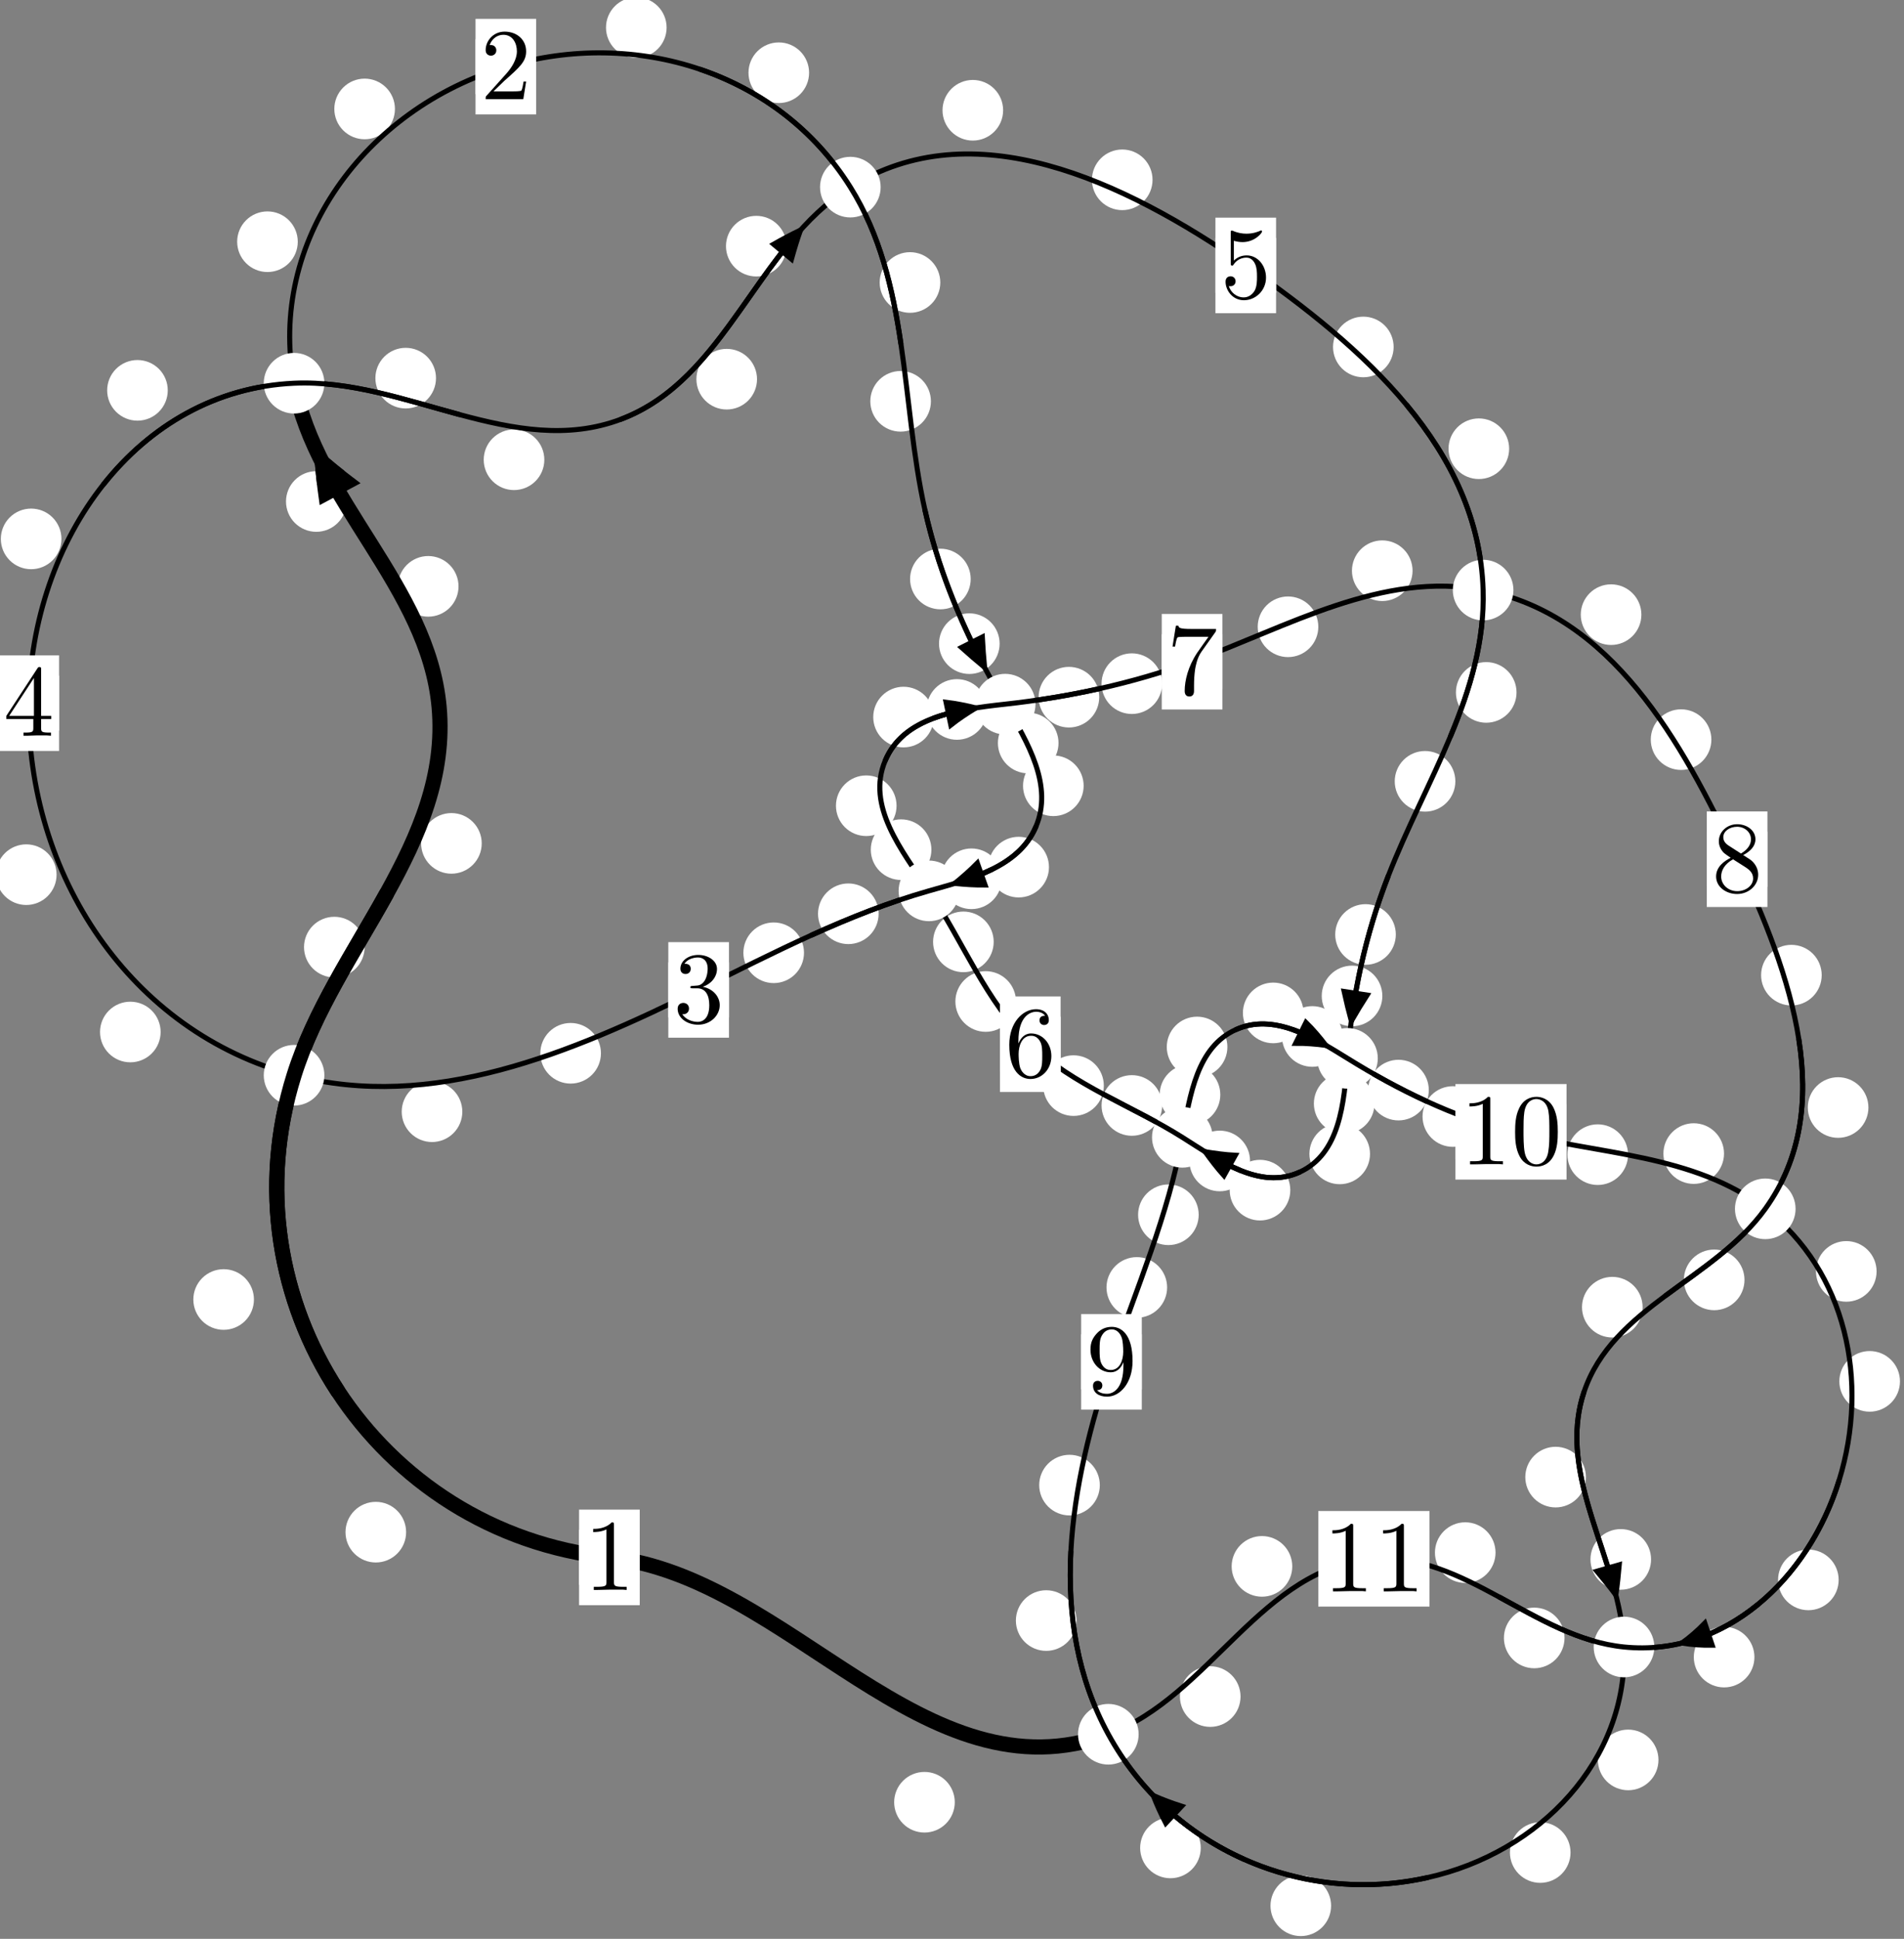 <?xml version="1.0"?>
<!-- Created by MetaPost 1.999 on 2021.07.06:0001 -->
<svg version="1.1" xmlns="http://www.w3.org/2000/svg" xmlns:xlink="http://www.w3.org/1999/xlink" width="187.767" height="191.132" viewBox="0 0 187.767 191.132">
<rect x="0" y="0" width="187.767" height="191.132" fill="#808080" stroke="none"/>
<!-- Original BoundingBox: -29.397903 -84.860184 158.369568 106.272003 -->
  <defs>
    <g transform="scale(0.01,0.01)" id="GLYPHcmr10_48">
      <path style="fill-rule: evenodd;" d="M460 -320C460 -400,455 -480,420 -554C374 -650,292 -666,250 -666C190 -666,117 -640,76 -547C44 -478,39 -400,39 -320C39 -245,43 -155,84 -79C127 2,200 22,249 22C303 22,379 1,423 -94C455 -163,460 -241,460 -320M249 -0C210 -0,151 -25,133 -121C122 -181,122 -273,122 -332C122 -396,122 -462,130 -516C149 -635,224 -644,249 -644C282 -644,348 -626,367 -527C377 -471,377 -395,377 -332C377 -257,377 -189,366 -125C351 -30,294 -0,249 -0"></path>
    </g>
    <g transform="scale(0.01,0.01)" id="GLYPHcmr10_49">
      <path style="fill-rule: evenodd;" d="M294 -640C294 -664,294 -666,271 -666C209 -602,121 -602,89 -602L89 -571C109 -571,168 -571,220 -597L220 -79C220 -43,217 -31,127 -31L95 -31L95 -0L257 -0L130 -3L217 -3L257 -3L297 -3L384 -3L419 -0L419 -31L387 -31C297 -31,294 -42,294 -79"></path>
    </g>
    <g transform="scale(0.01,0.01)" id="GLYPHcmr10_50">
      <path style="fill-rule: evenodd;" d="M127 -77L233 -180C389 -318,449 -372,449 -472C449 -586,359 -666,237 -666C124 -666,50 -574,50 -485C50 -429,100 -429,103 -429C120 -429,155 -441,155 -482C155 -508,137 -534,102 -534C94 -534,92 -534,89 -533C112 -598,166 -635,224 -635C315 -635,358 -554,358 -472C358 -392,308 -313,253 -251L61 -37C50 -26,50 -24,50 -0L421 -0L449 -174L424 -174C419 -144,412 -100,402 -85C395 -77,329 -77,307 -77"></path>
    </g>
    <g transform="scale(0.01,0.01)" id="GLYPHcmr10_51">
      <path style="fill-rule: evenodd;" d="M290 -352C372 -379,430 -449,430 -528C430 -610,342 -666,246 -666C145 -666,69 -606,69 -530C69 -497,91 -478,120 -478C151 -478,171 -500,171 -529C171 -579,124 -579,109 -579C140 -628,206 -641,242 -641C283 -641,338 -619,338 -529C338 -517,336 -459,310 -415C280 -367,246 -364,221 -363C213 -362,189 -360,182 -360C174 -359,167 -358,167 -348C167 -337,174 -337,191 -337L235 -337C317 -337,354 -269,354 -171C354 -35,285 -6,241 -6C198 -6,123 -23,88 -82C123 -77,154 -99,154 -137C154 -173,127 -193,98 -193C74 -193,42 -179,42 -135C42 -44,135 22,244 22C366 22,457 -69,457 -171C457 -253,394 -331,290 -352"></path>
    </g>
    <g transform="scale(0.01,0.01)" id="GLYPHcmr10_52">
      <path style="fill-rule: evenodd;" d="M294 -165L294 -78C294 -42,292 -31,218 -31L197 -31L197 -0L332 -0L238 -3L290 -3L332 -3L374 -3L427 -3L468 -0L468 -31L447 -31C373 -31,371 -42,371 -78L371 -165L471 -165L471 -196L371 -196L371 -651C371 -671,371 -677,355 -677C346 -677,343 -677,335 -665L28 -196L28 -165M300 -196L56 -196L300 -569"></path>
    </g>
    <g transform="scale(0.01,0.01)" id="GLYPHcmr10_53">
      <path style="fill-rule: evenodd;" d="M449 -201C449 -320,367 -420,259 -420C211 -420,168 -404,132 -369L132 -564C152 -558,185 -551,217 -551C340 -551,410 -642,410 -655C410 -661,407 -666,400 -666C399 -666,397 -666,392 -663C372 -654,323 -634,256 -634C216 -634,170 -641,123 -662C115 -665,113 -665,111 -665C101 -665,101 -657,101 -641L101 -345C101 -327,101 -319,115 -319C122 -319,124 -322,128 -328C139 -344,176 -398,257 -398C309 -398,334 -352,342 -334C358 -297,360 -258,360 -208C360 -173,360 -113,336 -71C312 -32,275 -6,229 -6C156 -6,99 -59,82 -118C85 -117,88 -116,99 -116C132 -116,149 -141,149 -165C149 -189,132 -214,99 -214C85 -214,50 -207,50 -161C50 -75,119 22,231 22C347 22,449 -74,449 -201"></path>
    </g>
    <g transform="scale(0.01,0.01)" id="GLYPHcmr10_54">
      <path style="fill-rule: evenodd;" d="M132 -328L132 -352C132 -605,256 -641,307 -641C331 -641,373 -635,395 -601C380 -601,340 -601,340 -556C340 -525,364 -510,386 -510C402 -510,432 -519,432 -558C432 -618,388 -666,305 -666C177 -666,42 -537,42 -316C42 -49,158 22,251 22C362 22,457 -72,457 -204C457 -331,368 -427,257 -427C189 -427,152 -376,132 -328M251 -6C188 -6,158 -66,152 -81C134 -128,134 -208,134 -226C134 -304,166 -404,256 -404C272 -404,318 -404,349 -342C367 -305,367 -254,367 -205C367 -157,367 -107,350 -71C320 -11,274 -6,251 -6"></path>
    </g>
    <g transform="scale(0.01,0.01)" id="GLYPHcmr10_55">
      <path style="fill-rule: evenodd;" d="M476 -609C485 -621,485 -623,485 -644L242 -644C120 -644,118 -657,114 -676L89 -676L56 -470L81 -470C84 -486,93 -549,106 -561C113 -567,191 -567,204 -567L411 -567C400 -551,321 -442,299 -409C209 -274,176 -135,176 -33C176 -23,176 22,222 22C268 22,268 -23,268 -33L268 -84C268 -139,271 -194,279 -248C283 -271,297 -357,341 -419"></path>
    </g>
    <g transform="scale(0.01,0.01)" id="GLYPHcmr10_56">
      <path style="fill-rule: evenodd;" d="M163 -457C117 -487,113 -521,113 -538C113 -599,178 -641,249 -641C322 -641,386 -589,386 -517C386 -460,347 -412,287 -377M309 -362C381 -399,430 -451,430 -517C430 -609,341 -666,250 -666C150 -666,69 -592,69 -499C69 -481,71 -436,113 -389C124 -377,161 -352,186 -335C128 -306,42 -250,42 -151C42 -45,144 22,249 22C362 22,457 -61,457 -168C457 -204,446 -249,408 -291C389 -312,373 -322,309 -362M209 -320L332 -242C360 -223,407 -193,407 -132C407 -58,332 -6,250 -6C164 -6,92 -68,92 -151C92 -209,124 -273,209 -320"></path>
    </g>
    <g transform="scale(0.01,0.01)" id="GLYPHcmr10_57">
      <path style="fill-rule: evenodd;" d="M367 -318L367 -286C367 -52,263 -6,205 -6C188 -6,134 -8,107 -42C151 -42,159 -71,159 -88C159 -119,135 -134,113 -134C97 -134,67 -125,67 -86C67 -19,121 22,206 22C335 22,457 -114,457 -329C457 -598,342 -666,253 -666C198 -666,149 -648,106 -603C65 -558,42 -516,42 -441C42 -316,130 -218,242 -218C303 -218,344 -260,367 -318M243 -241C227 -241,181 -241,150 -304C132 -341,132 -391,132 -440C132 -494,132 -541,153 -578C180 -628,218 -641,253 -641C299 -641,332 -607,349 -562C361 -530,365 -467,365 -421C365 -338,331 -241,243 -241"></path>
    </g>
  </defs>
  <path d="M40.05 151.041C40.05 150.248,39.735 149.488,39.174 148.928C38.614 148.367,37.854 148.052,37.061 148.052C36.268 148.052,35.508 148.367,34.948 148.928C34.387 149.488,34.072 150.248,34.072 151.041C34.072 151.834,34.387 152.594,34.948 153.154C35.508 153.715,36.268 154.03,37.061 154.03C37.854 154.03,38.614 153.715,39.174 153.154C39.735 152.594,40.05 151.834,40.05 151.041Z" style="fill: rgb(100%,100%,100%);stroke: none;"></path>
  <path d="M63.087 153.529C63.087 152.736,62.772 151.976,62.211 151.416C61.651 150.855,60.891 150.54,60.098 150.54C59.305 150.54,58.545 150.855,57.985 151.416C57.424 151.976,57.109 152.736,57.109 153.529C57.109 154.322,57.424 155.082,57.985 155.642C58.545 156.203,59.305 156.518,60.098 156.518C60.891 156.518,61.651 156.203,62.211 155.642C62.772 155.082,63.087 154.322,63.087 153.529Z" style="fill: rgb(100%,100%,100%);stroke: none;"></path>
  <path d="M35.958 93.366C35.958 92.573,35.644 91.813,35.083 91.252C34.523 90.692,33.762 90.377,32.97 90.377C32.177 90.377,31.417 90.692,30.856 91.252C30.296 91.813,29.981 92.573,29.981 93.366C29.981 94.158,30.296 94.919,30.856 95.479C31.417 96.04,32.177 96.354,32.97 96.354C33.762 96.354,34.523 96.04,35.083 95.479C35.644 94.919,35.958 94.158,35.958 93.366Z" style="fill: rgb(100%,100%,100%);stroke: none;"></path>
  <path d="M25.043 128.105C25.043 127.313,24.728 126.553,24.168 125.992C23.607 125.432,22.847 125.117,22.054 125.117C21.262 125.117,20.502 125.432,19.941 125.992C19.381 126.553,19.066 127.313,19.066 128.105C19.066 128.898,19.381 129.658,19.941 130.219C20.502 130.779,21.262 131.094,22.054 131.094C22.847 131.094,23.607 130.779,24.168 130.219C24.728 129.658,25.043 128.898,25.043 128.105Z" style="fill: rgb(100%,100%,100%);stroke: none;"></path>
  <path d="M45.218 57.803C45.218 57.01,44.903 56.25,44.343 55.69C43.782 55.129,43.022 54.814,42.229 54.814C41.437 54.814,40.677 55.129,40.116 55.69C39.556 56.25,39.241 57.01,39.241 57.803C39.241 58.596,39.556 59.356,40.116 59.916C40.677 60.477,41.437 60.792,42.229 60.792C43.022 60.792,43.782 60.477,44.343 59.916C44.903 59.356,45.218 58.596,45.218 57.803Z" style="fill: rgb(100%,100%,100%);stroke: none;"></path>
  <path d="M47.507 83.141C47.507 82.348,47.192 81.588,46.632 81.028C46.071 80.467,45.311 80.152,44.518 80.152C43.726 80.152,42.965 80.467,42.405 81.028C41.844 81.588,41.529 82.348,41.529 83.141C41.529 83.934,41.844 84.694,42.405 85.254C42.965 85.815,43.726 86.13,44.518 86.13C45.311 86.13,46.071 85.815,46.632 85.254C47.192 84.694,47.507 83.934,47.507 83.141Z" style="fill: rgb(100%,100%,100%);stroke: none;"></path>
  <path d="M29.366 23.829C29.366 23.036,29.051 22.276,28.49 21.715C27.93 21.155,27.17 20.84,26.377 20.84C25.584 20.84,24.824 21.155,24.264 21.715C23.703 22.276,23.388 23.036,23.388 23.829C23.388 24.621,23.703 25.381,24.264 25.942C24.824 26.502,25.584 26.817,26.377 26.817C27.17 26.817,27.93 26.502,28.49 25.942C29.051 25.381,29.366 24.621,29.366 23.829Z" style="fill: rgb(100%,100%,100%);stroke: none;"></path>
  <path d="M34.181 49.438C34.181 48.645,33.866 47.885,33.306 47.325C32.745 46.764,31.985 46.449,31.192 46.449C30.4 46.449,29.64 46.764,29.079 47.325C28.519 47.885,28.204 48.645,28.204 49.438C28.204 50.231,28.519 50.991,29.079 51.551C29.64 52.112,30.4 52.427,31.192 52.427C31.985 52.427,32.745 52.112,33.306 51.551C33.866 50.991,34.181 50.231,34.181 49.438Z" style="fill: rgb(100%,100%,100%);stroke: none;"></path>
  <path d="M65.739 2.717C65.739 1.924,65.424 1.164,64.864 0.603C64.303 0.043,63.543 -0.272,62.75 -0.272C61.958 -0.272,61.197 0.043,60.637 0.603C60.076 1.164,59.762 1.924,59.762 2.717C59.762 3.509,60.076 4.27,60.637 4.83C61.197 5.391,61.958 5.705,62.75 5.705C63.543 5.705,64.303 5.391,64.864 4.83C65.424 4.27,65.739 3.509,65.739 2.717Z" style="fill: rgb(100%,100%,100%);stroke: none;"></path>
  <path d="M38.948 10.74C38.948 9.947,38.633 9.187,38.072 8.627C37.512 8.066,36.752 7.751,35.959 7.751C35.166 7.751,34.406 8.066,33.846 8.627C33.285 9.187,32.97 9.947,32.97 10.74C32.97 11.533,33.285 12.293,33.846 12.853C34.406 13.414,35.166 13.729,35.959 13.729C36.752 13.729,37.512 13.414,38.072 12.853C38.633 12.293,38.948 11.533,38.948 10.74Z" style="fill: rgb(100%,100%,100%);stroke: none;"></path>
  <path d="M92.73 27.848C92.73 27.055,92.415 26.295,91.854 25.735C91.294 25.174,90.534 24.859,89.741 24.859C88.948 24.859,88.188 25.174,87.628 25.735C87.067 26.295,86.752 27.055,86.752 27.848C86.752 28.641,87.067 29.401,87.628 29.961C88.188 30.522,88.948 30.837,89.741 30.837C90.534 30.837,91.294 30.522,91.854 29.961C92.415 29.401,92.73 28.641,92.73 27.848Z" style="fill: rgb(100%,100%,100%);stroke: none;"></path>
  <path d="M79.791 7.17C79.791 6.378,79.476 5.617,78.915 5.057C78.355 4.496,77.595 4.182,76.802 4.182C76.009 4.182,75.249 4.496,74.689 5.057C74.128 5.617,73.813 6.378,73.813 7.17C73.813 7.963,74.128 8.723,74.689 9.284C75.249 9.844,76.009 10.159,76.802 10.159C77.595 10.159,78.355 9.844,78.915 9.284C79.476 8.723,79.791 7.963,79.791 7.17Z" style="fill: rgb(100%,100%,100%);stroke: none;"></path>
  <path d="M95.727 57.079C95.727 56.286,95.412 55.526,94.851 54.965C94.291 54.405,93.531 54.09,92.738 54.09C91.945 54.09,91.185 54.405,90.625 54.965C90.064 55.526,89.749 56.286,89.749 57.079C89.749 57.871,90.064 58.632,90.625 59.192C91.185 59.753,91.945 60.067,92.738 60.067C93.531 60.067,94.291 59.753,94.851 59.192C95.412 58.632,95.727 57.871,95.727 57.079Z" style="fill: rgb(100%,100%,100%);stroke: none;"></path>
  <path d="M91.804 39.561C91.804 38.769,91.489 38.008,90.929 37.448C90.368 36.888,89.608 36.573,88.815 36.573C88.023 36.573,87.262 36.888,86.702 37.448C86.142 38.008,85.827 38.769,85.827 39.561C85.827 40.354,86.142 41.114,86.702 41.675C87.262 42.235,88.023 42.55,88.815 42.55C89.608 42.55,90.368 42.235,90.929 41.675C91.489 41.114,91.804 40.354,91.804 39.561Z" style="fill: rgb(100%,100%,100%);stroke: none;"></path>
  <path d="M104.388 73.247C104.388 72.454,104.073 71.694,103.512 71.133C102.952 70.573,102.191 70.258,101.399 70.258C100.606 70.258,99.846 70.573,99.285 71.133C98.725 71.694,98.41 72.454,98.41 73.247C98.41 74.039,98.725 74.8,99.285 75.36C99.846 75.921,100.606 76.236,101.399 76.236C102.191 76.236,102.952 75.921,103.512 75.36C104.073 74.8,104.388 74.039,104.388 73.247Z" style="fill: rgb(100%,100%,100%);stroke: none;"></path>
  <path d="M98.581 63.451C98.581 62.658,98.266 61.898,97.706 61.338C97.145 60.777,96.385 60.462,95.592 60.462C94.8 60.462,94.04 60.777,93.479 61.338C92.919 61.898,92.604 62.658,92.604 63.451C92.604 64.244,92.919 65.004,93.479 65.564C94.04 66.125,94.8 66.44,95.592 66.44C96.385 66.44,97.145 66.125,97.706 65.564C98.266 65.004,98.581 64.244,98.581 63.451Z" style="fill: rgb(100%,100%,100%);stroke: none;"></path>
  <path d="M103.446 85.481C103.446 84.688,103.131 83.928,102.57 83.368C102.01 82.807,101.25 82.492,100.457 82.492C99.664 82.492,98.904 82.807,98.344 83.368C97.783 83.928,97.468 84.688,97.468 85.481C97.468 86.274,97.783 87.034,98.344 87.594C98.904 88.155,99.664 88.47,100.457 88.47C101.25 88.47,102.01 88.155,102.57 87.594C103.131 87.034,103.446 86.274,103.446 85.481Z" style="fill: rgb(100%,100%,100%);stroke: none;"></path>
  <path d="M106.866 77.462C106.866 76.669,106.551 75.909,105.99 75.349C105.43 74.788,104.669 74.473,103.877 74.473C103.084 74.473,102.324 74.788,101.763 75.349C101.203 75.909,100.888 76.669,100.888 77.462C100.888 78.255,101.203 79.015,101.763 79.575C102.324 80.136,103.084 80.451,103.877 80.451C104.669 80.451,105.43 80.136,105.99 79.575C106.551 79.015,106.866 78.255,106.866 77.462Z" style="fill: rgb(100%,100%,100%);stroke: none;"></path>
  <path d="M86.648 90.08C86.648 89.287,86.333 88.527,85.773 87.967C85.212 87.406,84.452 87.091,83.659 87.091C82.867 87.091,82.107 87.406,81.546 87.967C80.986 88.527,80.671 89.287,80.671 90.08C80.671 90.873,80.986 91.633,81.546 92.193C82.107 92.754,82.867 93.069,83.659 93.069C84.452 93.069,85.212 92.754,85.773 92.193C86.333 91.633,86.648 90.873,86.648 90.08Z" style="fill: rgb(100%,100%,100%);stroke: none;"></path>
  <path d="M98.791 86.63C98.791 85.838,98.476 85.078,97.916 84.517C97.355 83.957,96.595 83.642,95.802 83.642C95.01 83.642,94.25 83.957,93.689 84.517C93.129 85.078,92.814 85.838,92.814 86.63C92.814 87.423,93.129 88.183,93.689 88.744C94.25 89.304,95.01 89.619,95.802 89.619C96.595 89.619,97.355 89.304,97.916 88.744C98.476 88.183,98.791 87.423,98.791 86.63Z" style="fill: rgb(100%,100%,100%);stroke: none;"></path>
  <path d="M59.263 103.832C59.263 103.04,58.948 102.279,58.387 101.719C57.827 101.159,57.067 100.844,56.274 100.844C55.481 100.844,54.721 101.159,54.161 101.719C53.6 102.279,53.285 103.04,53.285 103.832C53.285 104.625,53.6 105.385,54.161 105.946C54.721 106.506,55.481 106.821,56.274 106.821C57.067 106.821,57.827 106.506,58.387 105.946C58.948 105.385,59.263 104.625,59.263 103.832Z" style="fill: rgb(100%,100%,100%);stroke: none;"></path>
  <path d="M79.288 93.925C79.288 93.132,78.973 92.372,78.413 91.811C77.852 91.251,77.092 90.936,76.299 90.936C75.507 90.936,74.746 91.251,74.186 91.811C73.625 92.372,73.31 93.132,73.31 93.925C73.31 94.717,73.625 95.478,74.186 96.038C74.746 96.599,75.507 96.913,76.299 96.913C77.092 96.913,77.852 96.599,78.413 96.038C78.973 95.478,79.288 94.717,79.288 93.925Z" style="fill: rgb(100%,100%,100%);stroke: none;"></path>
  <path d="M15.841 101.735C15.841 100.943,15.526 100.183,14.966 99.622C14.405 99.062,13.645 98.747,12.853 98.747C12.06 98.747,11.3 99.062,10.739 99.622C10.179 100.183,9.864 100.943,9.864 101.735C9.864 102.528,10.179 103.288,10.739 103.849C11.3 104.409,12.06 104.724,12.853 104.724C13.645 104.724,14.405 104.409,14.966 103.849C15.526 103.288,15.841 102.528,15.841 101.735Z" style="fill: rgb(100%,100%,100%);stroke: none;"></path>
  <path d="M45.593 109.593C45.593 108.8,45.278 108.04,44.718 107.48C44.157 106.919,43.397 106.604,42.605 106.604C41.812 106.604,41.052 106.919,40.491 107.48C39.931 108.04,39.616 108.8,39.616 109.593C39.616 110.386,39.931 111.146,40.491 111.706C41.052 112.267,41.812 112.582,42.605 112.582C43.397 112.582,44.157 112.267,44.718 111.706C45.278 111.146,45.593 110.386,45.593 109.593Z" style="fill: rgb(100%,100%,100%);stroke: none;"></path>
  <path d="M6.059 53.125C6.059 52.332,5.744 51.572,5.184 51.011C4.623 50.451,3.863 50.136,3.07 50.136C2.278 50.136,1.518 50.451,0.957 51.011C0.397 51.572,0.082 52.332,0.082 53.125C0.082 53.917,0.397 54.677,0.957 55.238C1.518 55.798,2.278 56.113,3.07 56.113C3.863 56.113,4.623 55.798,5.184 55.238C5.744 54.677,6.059 53.917,6.059 53.125Z" style="fill: rgb(100%,100%,100%);stroke: none;"></path>
  <path d="M5.58 86.225C5.58 85.432,5.265 84.672,4.704 84.111C4.144 83.551,3.384 83.236,2.591 83.236C1.798 83.236,1.038 83.551,0.478 84.111C-0.083 84.672,-0.398 85.432,-0.398 86.225C-0.398 87.017,-0.083 87.777,0.478 88.338C1.038 88.898,1.798 89.213,2.591 89.213C3.384 89.213,4.144 88.898,4.704 88.338C5.265 87.777,5.58 87.017,5.58 86.225Z" style="fill: rgb(100%,100%,100%);stroke: none;"></path>
  <path d="M42.997 37.278C42.997 36.485,42.682 35.725,42.122 35.164C41.562 34.604,40.801 34.289,40.009 34.289C39.216 34.289,38.456 34.604,37.895 35.164C37.335 35.725,37.02 36.485,37.02 37.278C37.02 38.07,37.335 38.83,37.895 39.391C38.456 39.951,39.216 40.266,40.009 40.266C40.801 40.266,41.562 39.951,42.122 39.391C42.682 38.83,42.997 38.07,42.997 37.278Z" style="fill: rgb(100%,100%,100%);stroke: none;"></path>
  <path d="M16.545 38.481C16.545 37.688,16.23 36.928,15.67 36.367C15.109 35.807,14.349 35.492,13.557 35.492C12.764 35.492,12.004 35.807,11.443 36.367C10.883 36.928,10.568 37.688,10.568 38.481C10.568 39.273,10.883 40.033,11.443 40.594C12.004 41.154,12.764 41.469,13.557 41.469C14.349 41.469,15.109 41.154,15.67 40.594C16.23 40.033,16.545 39.273,16.545 38.481Z" style="fill: rgb(100%,100%,100%);stroke: none;"></path>
  <path d="M74.655 37.38C74.655 36.588,74.34 35.828,73.78 35.267C73.219 34.707,72.459 34.392,71.666 34.392C70.874 34.392,70.113 34.707,69.553 35.267C68.992 35.828,68.678 36.588,68.678 37.38C68.678 38.173,68.992 38.933,69.553 39.494C70.113 40.054,70.874 40.369,71.666 40.369C72.459 40.369,73.219 40.054,73.78 39.494C74.34 38.933,74.655 38.173,74.655 37.38Z" style="fill: rgb(100%,100%,100%);stroke: none;"></path>
  <path d="M53.68 45.323C53.68 44.53,53.366 43.77,52.805 43.21C52.245 42.649,51.484 42.334,50.692 42.334C49.899 42.334,49.139 42.649,48.578 43.21C48.018 43.77,47.703 44.53,47.703 45.323C47.703 46.116,48.018 46.876,48.578 47.436C49.139 47.997,49.899 48.312,50.692 48.312C51.484 48.312,52.245 47.997,52.805 47.436C53.366 46.876,53.68 46.116,53.68 45.323Z" style="fill: rgb(100%,100%,100%);stroke: none;"></path>
  <path d="M98.926 10.87C98.926 10.077,98.611 9.317,98.05 8.756C97.49 8.196,96.73 7.881,95.937 7.881C95.144 7.881,94.384 8.196,93.824 8.756C93.263 9.317,92.948 10.077,92.948 10.87C92.948 11.662,93.263 12.422,93.824 12.983C94.384 13.543,95.144 13.858,95.937 13.858C96.73 13.858,97.49 13.543,98.05 12.983C98.611 12.422,98.926 11.662,98.926 10.87Z" style="fill: rgb(100%,100%,100%);stroke: none;"></path>
  <path d="M77.572 24.267C77.572 23.474,77.257 22.714,76.696 22.153C76.136 21.593,75.376 21.278,74.583 21.278C73.79 21.278,73.03 21.593,72.47 22.153C71.909 22.714,71.594 23.474,71.594 24.267C71.594 25.059,71.909 25.819,72.47 26.38C73.03 26.94,73.79 27.255,74.583 27.255C75.376 27.255,76.136 26.94,76.696 26.38C77.257 25.819,77.572 25.059,77.572 24.267Z" style="fill: rgb(100%,100%,100%);stroke: none;"></path>
  <path d="M137.436 34.203C137.436 33.411,137.121 32.65,136.561 32.09C136 31.53,135.24 31.215,134.448 31.215C133.655 31.215,132.895 31.53,132.334 32.09C131.774 32.65,131.459 33.411,131.459 34.203C131.459 34.996,131.774 35.756,132.334 36.317C132.895 36.877,133.655 37.192,134.448 37.192C135.24 37.192,136 36.877,136.561 36.317C137.121 35.756,137.436 34.996,137.436 34.203Z" style="fill: rgb(100%,100%,100%);stroke: none;"></path>
  <path d="M113.661 17.727C113.661 16.934,113.346 16.174,112.786 15.613C112.225 15.053,111.465 14.738,110.672 14.738C109.88 14.738,109.119 15.053,108.559 15.613C107.999 16.174,107.684 16.934,107.684 17.727C107.684 18.519,107.999 19.279,108.559 19.84C109.119 20.4,109.88 20.715,110.672 20.715C111.465 20.715,112.225 20.4,112.786 19.84C113.346 19.279,113.661 18.519,113.661 17.727Z" style="fill: rgb(100%,100%,100%);stroke: none;"></path>
  <path d="M149.556 68.259C149.556 67.466,149.241 66.706,148.681 66.145C148.12 65.585,147.36 65.27,146.568 65.27C145.775 65.27,145.015 65.585,144.454 66.145C143.894 66.706,143.579 67.466,143.579 68.259C143.579 69.051,143.894 69.811,144.454 70.372C145.015 70.932,145.775 71.247,146.568 71.247C147.36 71.247,148.12 70.932,148.681 70.372C149.241 69.811,149.556 69.051,149.556 68.259Z" style="fill: rgb(100%,100%,100%);stroke: none;"></path>
  <path d="M148.828 44.237C148.828 43.444,148.513 42.684,147.952 42.123C147.392 41.563,146.632 41.248,145.839 41.248C145.046 41.248,144.286 41.563,143.726 42.123C143.165 42.684,142.85 43.444,142.85 44.237C142.85 45.029,143.165 45.789,143.726 46.35C144.286 46.91,145.046 47.225,145.839 47.225C146.632 47.225,147.392 46.91,147.952 46.35C148.513 45.789,148.828 45.029,148.828 44.237Z" style="fill: rgb(100%,100%,100%);stroke: none;"></path>
  <path d="M137.652 92.121C137.652 91.328,137.337 90.568,136.777 90.008C136.216 89.447,135.456 89.132,134.664 89.132C133.871 89.132,133.111 89.447,132.55 90.008C131.99 90.568,131.675 91.328,131.675 92.121C131.675 92.914,131.99 93.674,132.55 94.234C133.111 94.795,133.871 95.11,134.664 95.11C135.456 95.11,136.216 94.795,136.777 94.234C137.337 93.674,137.652 92.914,137.652 92.121Z" style="fill: rgb(100%,100%,100%);stroke: none;"></path>
  <path d="M143.523 77.023C143.523 76.23,143.208 75.47,142.647 74.91C142.087 74.349,141.327 74.034,140.534 74.034C139.741 74.034,138.981 74.349,138.421 74.91C137.86 75.47,137.545 76.23,137.545 77.023C137.545 77.816,137.86 78.576,138.421 79.136C138.981 79.697,139.741 80.012,140.534 80.012C141.327 80.012,142.087 79.697,142.647 79.136C143.208 78.576,143.523 77.816,143.523 77.023Z" style="fill: rgb(100%,100%,100%);stroke: none;"></path>
  <path d="M135.549 108.789C135.549 107.996,135.234 107.236,134.673 106.675C134.113 106.115,133.352 105.8,132.56 105.8C131.767 105.8,131.007 106.115,130.446 106.675C129.886 107.236,129.571 107.996,129.571 108.789C129.571 109.581,129.886 110.341,130.446 110.902C131.007 111.462,131.767 111.777,132.56 111.777C133.352 111.777,134.113 111.462,134.673 110.902C135.234 110.341,135.549 109.581,135.549 108.789Z" style="fill: rgb(100%,100%,100%);stroke: none;"></path>
  <path d="M136.323 98.181C136.323 97.388,136.008 96.628,135.448 96.067C134.887 95.507,134.127 95.192,133.335 95.192C132.542 95.192,131.782 95.507,131.221 96.067C130.661 96.628,130.346 97.388,130.346 98.181C130.346 98.973,130.661 99.733,131.221 100.294C131.782 100.854,132.542 101.169,133.335 101.169C134.127 101.169,134.887 100.854,135.448 100.294C136.008 99.733,136.323 98.973,136.323 98.181Z" style="fill: rgb(100%,100%,100%);stroke: none;"></path>
  <path d="M127.246 117.325C127.246 116.532,126.932 115.772,126.371 115.212C125.811 114.651,125.05 114.336,124.258 114.336C123.465 114.336,122.705 114.651,122.144 115.212C121.584 115.772,121.269 116.532,121.269 117.325C121.269 118.118,121.584 118.878,122.144 119.438C122.705 119.999,123.465 120.314,124.258 120.314C125.05 120.314,125.811 119.999,126.371 119.438C126.932 118.878,127.246 118.118,127.246 117.325Z" style="fill: rgb(100%,100%,100%);stroke: none;"></path>
  <path d="M135.107 113.752C135.107 112.959,134.792 112.199,134.232 111.638C133.671 111.078,132.911 110.763,132.119 110.763C131.326 110.763,130.566 111.078,130.005 111.638C129.445 112.199,129.13 112.959,129.13 113.752C129.13 114.544,129.445 115.304,130.005 115.865C130.566 116.425,131.326 116.74,132.119 116.74C132.911 116.74,133.671 116.425,134.232 115.865C134.792 115.304,135.107 114.544,135.107 113.752Z" style="fill: rgb(100%,100%,100%);stroke: none;"></path>
  <path d="M114.609 108.976C114.609 108.184,114.294 107.423,113.734 106.863C113.173 106.302,112.413 105.988,111.62 105.988C110.828 105.988,110.068 106.302,109.507 106.863C108.947 107.423,108.632 108.184,108.632 108.976C108.632 109.769,108.947 110.529,109.507 111.09C110.068 111.65,110.828 111.965,111.62 111.965C112.413 111.965,113.173 111.65,113.734 111.09C114.294 110.529,114.609 109.769,114.609 108.976Z" style="fill: rgb(100%,100%,100%);stroke: none;"></path>
  <path d="M123.276 114.447C123.276 113.654,122.961 112.894,122.4 112.333C121.84 111.773,121.079 111.458,120.287 111.458C119.494 111.458,118.734 111.773,118.173 112.333C117.613 112.894,117.298 113.654,117.298 114.447C117.298 115.239,117.613 116,118.173 116.56C118.734 117.12,119.494 117.435,120.287 117.435C121.079 117.435,121.84 117.12,122.4 116.56C122.961 116,123.276 115.239,123.276 114.447Z" style="fill: rgb(100%,100%,100%);stroke: none;"></path>
  <path d="M100.195 98.728C100.195 97.935,99.88 97.175,99.319 96.615C98.759 96.054,97.999 95.739,97.206 95.739C96.413 95.739,95.653 96.054,95.093 96.615C94.532 97.175,94.217 97.935,94.217 98.728C94.217 99.521,94.532 100.281,95.093 100.841C95.653 101.402,96.413 101.717,97.206 101.717C97.999 101.717,98.759 101.402,99.319 100.841C99.88 100.281,100.195 99.521,100.195 98.728Z" style="fill: rgb(100%,100%,100%);stroke: none;"></path>
  <path d="M108.856 107.02C108.856 106.228,108.541 105.468,107.98 104.907C107.42 104.347,106.659 104.032,105.867 104.032C105.074 104.032,104.314 104.347,103.753 104.907C103.193 105.468,102.878 106.228,102.878 107.02C102.878 107.813,103.193 108.573,103.753 109.134C104.314 109.694,105.074 110.009,105.867 110.009C106.659 110.009,107.42 109.694,107.98 109.134C108.541 108.573,108.856 107.813,108.856 107.02Z" style="fill: rgb(100%,100%,100%);stroke: none;"></path>
  <path d="M91.852 83.761C91.852 82.969,91.537 82.209,90.977 81.648C90.416 81.088,89.656 80.773,88.863 80.773C88.071 80.773,87.311 81.088,86.75 81.648C86.19 82.209,85.875 82.969,85.875 83.761C85.875 84.554,86.19 85.314,86.75 85.875C87.311 86.435,88.071 86.75,88.863 86.75C89.656 86.75,90.416 86.435,90.977 85.875C91.537 85.314,91.852 84.554,91.852 83.761Z" style="fill: rgb(100%,100%,100%);stroke: none;"></path>
  <path d="M97.995 92.85C97.995 92.057,97.681 91.297,97.12 90.737C96.56 90.176,95.799 89.861,95.007 89.861C94.214 89.861,93.454 90.176,92.893 90.737C92.333 91.297,92.018 92.057,92.018 92.85C92.018 93.643,92.333 94.403,92.893 94.963C93.454 95.524,94.214 95.839,95.007 95.839C95.799 95.839,96.56 95.524,97.12 94.963C97.681 94.403,97.995 93.643,97.995 92.85Z" style="fill: rgb(100%,100%,100%);stroke: none;"></path>
  <path d="M92.093 70.689C92.093 69.896,91.778 69.136,91.218 68.576C90.657 68.015,89.897 67.7,89.104 67.7C88.312 67.7,87.551 68.015,86.991 68.576C86.43 69.136,86.116 69.896,86.116 70.689C86.116 71.482,86.43 72.242,86.991 72.802C87.551 73.363,88.312 73.678,89.104 73.678C89.897 73.678,90.657 73.363,91.218 72.802C91.778 72.242,92.093 71.482,92.093 70.689Z" style="fill: rgb(100%,100%,100%);stroke: none;"></path>
  <path d="M88.416 79.429C88.416 78.637,88.101 77.877,87.541 77.316C86.98 76.756,86.22 76.441,85.427 76.441C84.635 76.441,83.874 76.756,83.314 77.316C82.753 77.877,82.439 78.637,82.439 79.429C82.439 80.222,82.753 80.982,83.314 81.543C83.874 82.103,84.635 82.418,85.427 82.418C86.22 82.418,86.98 82.103,87.541 81.543C88.101 80.982,88.416 80.222,88.416 79.429Z" style="fill: rgb(100%,100%,100%);stroke: none;"></path>
  <path d="M108.403 68.728C108.403 67.936,108.088 67.176,107.527 66.615C106.967 66.055,106.207 65.74,105.414 65.74C104.621 65.74,103.861 66.055,103.301 66.615C102.74 67.176,102.425 67.936,102.425 68.728C102.425 69.521,102.74 70.281,103.301 70.842C103.861 71.402,104.621 71.717,105.414 71.717C106.207 71.717,106.967 71.402,107.527 70.842C108.088 70.281,108.403 69.521,108.403 68.728Z" style="fill: rgb(100%,100%,100%);stroke: none;"></path>
  <path d="M97.357 69.938C97.357 69.146,97.042 68.385,96.482 67.825C95.921 67.264,95.161 66.95,94.368 66.95C93.576 66.95,92.815 67.264,92.255 67.825C91.695 68.385,91.38 69.146,91.38 69.938C91.38 70.731,91.695 71.491,92.255 72.052C92.815 72.612,93.576 72.927,94.368 72.927C95.161 72.927,95.921 72.612,96.482 72.052C97.042 71.491,97.357 70.731,97.357 69.938Z" style="fill: rgb(100%,100%,100%);stroke: none;"></path>
  <path d="M130.009 61.789C130.009 60.996,129.694 60.236,129.134 59.676C128.573 59.115,127.813 58.8,127.02 58.8C126.228 58.8,125.468 59.115,124.907 59.676C124.347 60.236,124.032 60.996,124.032 61.789C124.032 62.582,124.347 63.342,124.907 63.902C125.468 64.463,126.228 64.778,127.02 64.778C127.813 64.778,128.573 64.463,129.134 63.902C129.694 63.342,130.009 62.582,130.009 61.789Z" style="fill: rgb(100%,100%,100%);stroke: none;"></path>
  <path d="M114.608 67.395C114.608 66.603,114.293 65.843,113.733 65.282C113.172 64.722,112.412 64.407,111.619 64.407C110.827 64.407,110.067 64.722,109.506 65.282C108.946 65.843,108.631 66.603,108.631 67.395C108.631 68.188,108.946 68.948,109.506 69.509C110.067 70.069,110.827 70.384,111.619 70.384C112.412 70.384,113.172 70.069,113.733 69.509C114.293 68.948,114.608 68.188,114.608 67.395Z" style="fill: rgb(100%,100%,100%);stroke: none;"></path>
  <path d="M161.869 60.592C161.869 59.8,161.554 59.039,160.993 58.479C160.433 57.918,159.673 57.603,158.88 57.603C158.087 57.603,157.327 57.918,156.767 58.479C156.206 59.039,155.891 59.8,155.891 60.592C155.891 61.385,156.206 62.145,156.767 62.706C157.327 63.266,158.087 63.581,158.88 63.581C159.673 63.581,160.433 63.266,160.993 62.706C161.554 62.145,161.869 61.385,161.869 60.592Z" style="fill: rgb(100%,100%,100%);stroke: none;"></path>
  <path d="M139.303 56.261C139.303 55.468,138.988 54.708,138.427 54.148C137.867 53.587,137.107 53.272,136.314 53.272C135.521 53.272,134.761 53.587,134.201 54.148C133.64 54.708,133.325 55.468,133.325 56.261C133.325 57.054,133.64 57.814,134.201 58.374C134.761 58.935,135.521 59.25,136.314 59.25C137.107 59.25,137.867 58.935,138.427 58.374C138.988 57.814,139.303 57.054,139.303 56.261Z" style="fill: rgb(100%,100%,100%);stroke: none;"></path>
  <path d="M179.651 96.131C179.651 95.338,179.336 94.578,178.776 94.017C178.215 93.457,177.455 93.142,176.662 93.142C175.87 93.142,175.109 93.457,174.549 94.017C173.989 94.578,173.674 95.338,173.674 96.131C173.674 96.923,173.989 97.683,174.549 98.244C175.109 98.804,175.87 99.119,176.662 99.119C177.455 99.119,178.215 98.804,178.776 98.244C179.336 97.683,179.651 96.923,179.651 96.131Z" style="fill: rgb(100%,100%,100%);stroke: none;"></path>
  <path d="M168.772 72.913C168.772 72.12,168.457 71.36,167.896 70.799C167.336 70.239,166.575 69.924,165.783 69.924C164.99 69.924,164.23 70.239,163.669 70.799C163.109 71.36,162.794 72.12,162.794 72.913C162.794 73.705,163.109 74.465,163.669 75.026C164.23 75.586,164.99 75.901,165.783 75.901C166.575 75.901,167.336 75.586,167.896 75.026C168.457 74.465,168.772 73.705,168.772 72.913Z" style="fill: rgb(100%,100%,100%);stroke: none;"></path>
  <path d="M172.037 126.171C172.037 125.378,171.722 124.618,171.161 124.058C170.601 123.497,169.841 123.182,169.048 123.182C168.255 123.182,167.495 123.497,166.935 124.058C166.374 124.618,166.059 125.378,166.059 126.171C166.059 126.964,166.374 127.724,166.935 128.284C167.495 128.845,168.255 129.16,169.048 129.16C169.841 129.16,170.601 128.845,171.161 128.284C171.722 127.724,172.037 126.964,172.037 126.171Z" style="fill: rgb(100%,100%,100%);stroke: none;"></path>
  <path d="M184.258 109.179C184.258 108.387,183.943 107.626,183.382 107.066C182.822 106.506,182.062 106.191,181.269 106.191C180.476 106.191,179.716 106.506,179.156 107.066C178.595 107.626,178.28 108.387,178.28 109.179C178.28 109.972,178.595 110.732,179.156 111.293C179.716 111.853,180.476 112.168,181.269 112.168C182.062 112.168,182.822 111.853,183.382 111.293C183.943 110.732,184.258 109.972,184.258 109.179Z" style="fill: rgb(100%,100%,100%);stroke: none;"></path>
  <path d="M156.398 145.613C156.398 144.82,156.083 144.06,155.523 143.5C154.962 142.939,154.202 142.624,153.409 142.624C152.617 142.624,151.856 142.939,151.296 143.5C150.735 144.06,150.421 144.82,150.421 145.613C150.421 146.406,150.735 147.166,151.296 147.726C151.856 148.287,152.617 148.602,153.409 148.602C154.202 148.602,154.962 148.287,155.523 147.726C156.083 147.166,156.398 146.406,156.398 145.613Z" style="fill: rgb(100%,100%,100%);stroke: none;"></path>
  <path d="M161.99 128.862C161.99 128.07,161.675 127.309,161.114 126.749C160.554 126.189,159.794 125.874,159.001 125.874C158.208 125.874,157.448 126.189,156.888 126.749C156.327 127.309,156.012 128.07,156.012 128.862C156.012 129.655,156.327 130.415,156.888 130.976C157.448 131.536,158.208 131.851,159.001 131.851C159.794 131.851,160.554 131.536,161.114 130.976C161.675 130.415,161.99 129.655,161.99 128.862Z" style="fill: rgb(100%,100%,100%);stroke: none;"></path>
  <path d="M163.554 173.493C163.554 172.701,163.239 171.941,162.679 171.38C162.118 170.82,161.358 170.505,160.565 170.505C159.773 170.505,159.012 170.82,158.452 171.38C157.892 171.941,157.577 172.701,157.577 173.493C157.577 174.286,157.892 175.046,158.452 175.607C159.012 176.167,159.773 176.482,160.565 176.482C161.358 176.482,162.118 176.167,162.679 175.607C163.239 175.046,163.554 174.286,163.554 173.493Z" style="fill: rgb(100%,100%,100%);stroke: none;"></path>
  <path d="M162.824 153.726C162.824 152.933,162.509 152.173,161.949 151.612C161.388 151.052,160.628 150.737,159.835 150.737C159.043 150.737,158.282 151.052,157.722 151.612C157.162 152.173,156.847 152.933,156.847 153.726C156.847 154.518,157.162 155.278,157.722 155.839C158.282 156.399,159.043 156.714,159.835 156.714C160.628 156.714,161.388 156.399,161.949 155.839C162.509 155.278,162.824 154.518,162.824 153.726Z" style="fill: rgb(100%,100%,100%);stroke: none;"></path>
  <path d="M131.269 187.871C131.269 187.079,130.954 186.319,130.394 185.758C129.833 185.198,129.073 184.883,128.28 184.883C127.488 184.883,126.727 185.198,126.167 185.758C125.607 186.319,125.292 187.079,125.292 187.871C125.292 188.664,125.607 189.424,126.167 189.985C126.727 190.545,127.488 190.86,128.28 190.86C129.073 190.86,129.833 190.545,130.394 189.985C130.954 189.424,131.269 188.664,131.269 187.871Z" style="fill: rgb(100%,100%,100%);stroke: none;"></path>
  <path d="M154.882 182.623C154.882 181.83,154.567 181.07,154.007 180.51C153.446 179.949,152.686 179.634,151.893 179.634C151.101 179.634,150.34 179.949,149.78 180.51C149.219 181.07,148.905 181.83,148.905 182.623C148.905 183.416,149.219 184.176,149.78 184.736C150.34 185.297,151.101 185.612,151.893 185.612C152.686 185.612,153.446 185.297,154.007 184.736C154.567 184.176,154.882 183.416,154.882 182.623Z" style="fill: rgb(100%,100%,100%);stroke: none;"></path>
  <path d="M106.161 159.755C106.161 158.962,105.846 158.202,105.285 157.641C104.725 157.081,103.965 156.766,103.172 156.766C102.379 156.766,101.619 157.081,101.059 157.641C100.498 158.202,100.183 158.962,100.183 159.755C100.183 160.547,100.498 161.307,101.059 161.868C101.619 162.428,102.379 162.743,103.172 162.743C103.965 162.743,104.725 162.428,105.285 161.868C105.846 161.307,106.161 160.547,106.161 159.755Z" style="fill: rgb(100%,100%,100%);stroke: none;"></path>
  <path d="M118.415 182.168C118.415 181.376,118.1 180.615,117.54 180.055C116.979 179.494,116.219 179.179,115.427 179.179C114.634 179.179,113.874 179.494,113.313 180.055C112.753 180.615,112.438 181.376,112.438 182.168C112.438 182.961,112.753 183.721,113.313 184.282C113.874 184.842,114.634 185.157,115.427 185.157C116.219 185.157,116.979 184.842,117.54 184.282C118.1 183.721,118.415 182.961,118.415 182.168Z" style="fill: rgb(100%,100%,100%);stroke: none;"></path>
  <path d="M115.098 126.916C115.098 126.123,114.783 125.363,114.222 124.802C113.662 124.242,112.902 123.927,112.109 123.927C111.316 123.927,110.556 124.242,109.996 124.802C109.435 125.363,109.12 126.123,109.12 126.916C109.12 127.708,109.435 128.469,109.996 129.029C110.556 129.59,111.316 129.904,112.109 129.904C112.902 129.904,113.662 129.59,114.222 129.029C114.783 128.469,115.098 127.708,115.098 126.916Z" style="fill: rgb(100%,100%,100%);stroke: none;"></path>
  <path d="M108.461 146.402C108.461 145.61,108.146 144.85,107.586 144.289C107.025 143.729,106.265 143.414,105.472 143.414C104.68 143.414,103.919 143.729,103.359 144.289C102.798 144.85,102.483 145.61,102.483 146.402C102.483 147.195,102.798 147.955,103.359 148.516C103.919 149.076,104.68 149.391,105.472 149.391C106.265 149.391,107.025 149.076,107.586 148.516C108.146 147.955,108.461 147.195,108.461 146.402Z" style="fill: rgb(100%,100%,100%);stroke: none;"></path>
  <path d="M120.343 107.912C120.343 107.12,120.028 106.359,119.468 105.799C118.907 105.238,118.147 104.924,117.355 104.924C116.562 104.924,115.802 105.238,115.241 105.799C114.681 106.359,114.366 107.12,114.366 107.912C114.366 108.705,114.681 109.465,115.241 110.026C115.802 110.586,116.562 110.901,117.355 110.901C118.147 110.901,118.907 110.586,119.468 110.026C120.028 109.465,120.343 108.705,120.343 107.912Z" style="fill: rgb(100%,100%,100%);stroke: none;"></path>
  <path d="M118.212 119.752C118.212 118.959,117.897 118.199,117.337 117.638C116.776 117.078,116.016 116.763,115.223 116.763C114.431 116.763,113.671 117.078,113.11 117.638C112.55 118.199,112.235 118.959,112.235 119.752C112.235 120.544,112.55 121.305,113.11 121.865C113.671 122.426,114.431 122.74,115.223 122.74C116.016 122.74,116.776 122.426,117.337 121.865C117.897 121.305,118.212 120.544,118.212 119.752Z" style="fill: rgb(100%,100%,100%);stroke: none;"></path>
  <path d="M128.549 99.853C128.549 99.06,128.234 98.3,127.674 97.74C127.114 97.179,126.353 96.864,125.561 96.864C124.768 96.864,124.008 97.179,123.447 97.74C122.887 98.3,122.572 99.06,122.572 99.853C122.572 100.646,122.887 101.406,123.447 101.966C124.008 102.527,124.768 102.842,125.561 102.842C126.353 102.842,127.114 102.527,127.674 101.966C128.234 101.406,128.549 100.646,128.549 99.853Z" style="fill: rgb(100%,100%,100%);stroke: none;"></path>
  <path d="M121.042 103.212C121.042 102.419,120.727 101.659,120.166 101.099C119.606 100.538,118.846 100.223,118.053 100.223C117.26 100.223,116.5 100.538,115.94 101.099C115.379 101.659,115.064 102.419,115.064 103.212C115.064 104.005,115.379 104.765,115.94 105.325C116.5 105.886,117.26 106.201,118.053 106.201C118.846 106.201,119.606 105.886,120.166 105.325C120.727 104.765,121.042 104.005,121.042 103.212Z" style="fill: rgb(100%,100%,100%);stroke: none;"></path>
  <path d="M140.904 107.461C140.904 106.669,140.589 105.909,140.028 105.348C139.468 104.788,138.708 104.473,137.915 104.473C137.122 104.473,136.362 104.788,135.802 105.348C135.241 105.909,134.926 106.669,134.926 107.461C134.926 108.254,135.241 109.014,135.802 109.575C136.362 110.135,137.122 110.45,137.915 110.45C138.708 110.45,139.468 110.135,140.028 109.575C140.589 109.014,140.904 108.254,140.904 107.461Z" style="fill: rgb(100%,100%,100%);stroke: none;"></path>
  <path d="M132.405 102.176C132.405 101.383,132.09 100.623,131.53 100.063C130.969 99.502,130.209 99.187,129.416 99.187C128.624 99.187,127.863 99.502,127.303 100.063C126.742 100.623,126.428 101.383,126.428 102.176C126.428 102.969,126.742 103.729,127.303 104.29C127.863 104.85,128.624 105.165,129.416 105.165C130.209 105.165,130.969 104.85,131.53 104.29C132.09 103.729,132.405 102.969,132.405 102.176Z" style="fill: rgb(100%,100%,100%);stroke: none;"></path>
  <path d="M160.552 113.827C160.552 113.034,160.237 112.274,159.677 111.713C159.116 111.153,158.356 110.838,157.564 110.838C156.771 110.838,156.011 111.153,155.45 111.713C154.89 112.274,154.575 113.034,154.575 113.827C154.575 114.619,154.89 115.38,155.45 115.94C156.011 116.501,156.771 116.815,157.564 116.815C158.356 116.815,159.116 116.501,159.677 115.94C160.237 115.38,160.552 114.619,160.552 113.827Z" style="fill: rgb(100%,100%,100%);stroke: none;"></path>
  <path d="M146.264 110.067C146.264 109.275,145.949 108.515,145.389 107.954C144.828 107.394,144.068 107.079,143.276 107.079C142.483 107.079,141.723 107.394,141.162 107.954C140.602 108.515,140.287 109.275,140.287 110.067C140.287 110.86,140.602 111.62,141.162 112.181C141.723 112.741,142.483 113.056,143.276 113.056C144.068 113.056,144.828 112.741,145.389 112.181C145.949 111.62,146.264 110.86,146.264 110.067Z" style="fill: rgb(100%,100%,100%);stroke: none;"></path>
  <path d="M185.064 125.335C185.064 124.542,184.749 123.782,184.189 123.222C183.628 122.661,182.868 122.346,182.076 122.346C181.283 122.346,180.523 122.661,179.962 123.222C179.402 123.782,179.087 124.542,179.087 125.335C179.087 126.128,179.402 126.888,179.962 127.448C180.523 128.009,181.283 128.324,182.076 128.324C182.868 128.324,183.628 128.009,184.189 127.448C184.749 126.888,185.064 126.128,185.064 125.335Z" style="fill: rgb(100%,100%,100%);stroke: none;"></path>
  <path d="M170.019 113.72C170.019 112.927,169.704 112.167,169.143 111.607C168.583 111.046,167.823 110.731,167.03 110.731C166.237 110.731,165.477 111.046,164.917 111.607C164.356 112.167,164.041 112.927,164.041 113.72C164.041 114.513,164.356 115.273,164.917 115.833C165.477 116.394,166.237 116.709,167.03 116.709C167.823 116.709,168.583 116.394,169.143 115.833C169.704 115.273,170.019 114.513,170.019 113.72Z" style="fill: rgb(100%,100%,100%);stroke: none;"></path>
  <path d="M181.324 155.746C181.324 154.953,181.009 154.193,180.449 153.633C179.888 153.072,179.128 152.757,178.336 152.757C177.543 152.757,176.783 153.072,176.222 153.633C175.662 154.193,175.347 154.953,175.347 155.746C175.347 156.539,175.662 157.299,176.222 157.859C176.783 158.42,177.543 158.735,178.336 158.735C179.128 158.735,179.888 158.42,180.449 157.859C181.009 157.299,181.324 156.539,181.324 155.746Z" style="fill: rgb(100%,100%,100%);stroke: none;"></path>
  <path d="M187.37 136.176C187.37 135.383,187.055 134.623,186.494 134.063C185.934 133.502,185.174 133.187,184.381 133.187C183.588 133.187,182.828 133.502,182.268 134.063C181.707 134.623,181.392 135.383,181.392 136.176C181.392 136.969,181.707 137.729,182.268 138.289C182.828 138.85,183.588 139.165,184.381 139.165C185.174 139.165,185.934 138.85,186.494 138.289C187.055 137.729,187.37 136.969,187.37 136.176Z" style="fill: rgb(100%,100%,100%);stroke: none;"></path>
  <path d="M154.289 161.469C154.289 160.676,153.974 159.916,153.414 159.355C152.853 158.795,152.093 158.48,151.3 158.48C150.508 158.48,149.748 158.795,149.187 159.355C148.627 159.916,148.312 160.676,148.312 161.469C148.312 162.261,148.627 163.021,149.187 163.582C149.748 164.142,150.508 164.457,151.3 164.457C152.093 164.457,152.853 164.142,153.414 163.582C153.974 163.021,154.289 162.261,154.289 161.469Z" style="fill: rgb(100%,100%,100%);stroke: none;"></path>
  <path d="M173.016 163.357C173.016 162.564,172.701 161.804,172.14 161.243C171.58 160.683,170.82 160.368,170.027 160.368C169.234 160.368,168.474 160.683,167.914 161.243C167.353 161.804,167.038 162.564,167.038 163.357C167.038 164.149,167.353 164.909,167.914 165.47C168.474 166.03,169.234 166.345,170.027 166.345C170.82 166.345,171.58 166.03,172.14 165.47C172.701 164.909,173.016 164.149,173.016 163.357Z" style="fill: rgb(100%,100%,100%);stroke: none;"></path>
  <path d="M127.44 154.414C127.44 153.621,127.125 152.861,126.565 152.301C126.004 151.74,125.244 151.425,124.451 151.425C123.659 151.425,122.898 151.74,122.338 152.301C121.777 152.861,121.462 153.621,121.462 154.414C121.462 155.207,121.777 155.967,122.338 156.527C122.898 157.088,123.659 157.403,124.451 157.403C125.244 157.403,126.004 157.088,126.565 156.527C127.125 155.967,127.44 155.207,127.44 154.414Z" style="fill: rgb(100%,100%,100%);stroke: none;"></path>
  <path d="M147.486 153.057C147.486 152.264,147.171 151.504,146.611 150.944C146.05 150.383,145.29 150.068,144.497 150.068C143.705 150.068,142.945 150.383,142.384 150.944C141.824 151.504,141.509 152.264,141.509 153.057C141.509 153.85,141.824 154.61,142.384 155.17C142.945 155.731,143.705 156.046,144.497 156.046C145.29 156.046,146.05 155.731,146.611 155.17C147.171 154.61,147.486 153.85,147.486 153.057Z" style="fill: rgb(100%,100%,100%);stroke: none;"></path>
  <path d="M94.158 177.665C94.158 176.872,93.843 176.112,93.283 175.551C92.722 174.991,91.962 174.676,91.169 174.676C90.377 174.676,89.616 174.991,89.056 175.551C88.495 176.112,88.18 176.872,88.18 177.665C88.18 178.457,88.495 179.217,89.056 179.778C89.616 180.338,90.377 180.653,91.169 180.653C91.962 180.653,92.722 180.338,93.283 179.778C93.843 179.217,94.158 178.457,94.158 177.665Z" style="fill: rgb(100%,100%,100%);stroke: none;"></path>
  <path d="M122.338 167.248C122.338 166.455,122.023 165.695,121.463 165.135C120.903 164.574,120.142 164.259,119.35 164.259C118.557 164.259,117.797 164.574,117.236 165.135C116.676 165.695,116.361 166.455,116.361 167.248C116.361 168.041,116.676 168.801,117.236 169.361C117.797 169.922,118.557 170.237,119.35 170.237C120.142 170.237,120.903 169.922,121.463 169.361C122.023 168.801,122.338 168.041,122.338 167.248Z" style="fill: rgb(100%,100%,100%);stroke: none;"></path>
  <path d="M60.098 153.529C37.061 151.041,22.054 128.105,29 106C32.97 93.366,44.518 83.141,43.304 69.696C42.229 57.803,31.192 49.438,29 37.778C26.377 23.829,35.959 10.74,49.886 6.569C62.75 2.717,76.802 7.17,83.859 18.447C89.741 27.848,88.815 39.561,91.222 50.309C92.738 57.079,95.592 63.451,99.129 69.417C101.399 73.247,103.877 77.462,102.153 81.505C100.457 85.481,95.802 86.63,91.608 87.822C83.659 90.08,76.299 93.925,68.898 97.586C56.274 103.832,42.605 109.593,29 106C12.853 101.735,2.591 86.225,2.836 69.319C3.07 53.125,13.557 38.481,29 37.778C40.009 37.278,50.692 45.323,61.243 41.328C71.666 37.38,74.583 24.267,83.859 18.447C95.937 10.87,110.672 17.727,122.852 26.167C134.448 34.203,145.839 44.237,146.262 58.17C146.568 68.259,140.534 77.023,136.899 86.371C134.664 92.121,133.335 98.181,132.885 104.333C132.56 108.789,132.119 113.752,128.163 115.55C124.258 117.325,120.287 114.447,116.598 112.118C111.62 108.976,105.867 107.02,101.603 102.938C97.206 98.728,95.007 92.85,91.608 87.822C88.863 83.761,85.427 79.429,87.296 74.987C89.104 70.689,94.368 69.938,99.129 69.417C105.414 68.728,111.619 67.395,117.562 65.232C127.02 61.789,136.314 56.261,146.262 58.17C158.88 60.592,165.783 72.913,171.307 84.702C176.662 96.131,181.269 109.179,174.086 119.167C169.048 126.171,159.001 128.862,156.209 137.226C153.409 145.613,159.835 153.726,160.154 162.361C160.565 173.493,151.893 182.623,140.764 185.097C128.28 187.871,115.427 182.168,109.3 170.963C103.172 159.755,105.472 146.402,109.611 134.251C112.109 126.916,115.223 119.752,116.598 112.118C117.355 107.912,118.053 103.212,121.893 101.494C125.561 99.853,129.416 102.176,132.885 104.333C137.915 107.461,143.276 110.067,149.006 111.575C157.564 113.827,167.03 113.72,174.086 119.167C182.076 125.335,184.381 136.176,181.363 145.945C178.336 155.746,170.027 163.357,160.154 162.361C151.3 161.469,144.497 153.057,135.489 153.667C124.451 154.414,119.35 167.248,109.3 170.963C91.169 177.665,77.889 155.451,60.098 153.529" style="stroke:rgb(0%,0%,0%); stroke-width: 0.498;stroke-linecap: round;stroke-linejoin: round;stroke-miterlimit: 10;fill: none;"></path>
  <path d="M60.098 153.529C37.061 151.041,22.054 128.105,29 106C32.97 93.366,44.518 83.141,43.304 69.696C42.229 57.803,31.192 49.438,29 37.778" style="stroke:rgb(0%,0%,0%); stroke-width: 1.494;stroke-linecap: round;stroke-linejoin: round;stroke-miterlimit: 10;fill: none;"></path>
  <path d="M109.3 170.963C91.169 177.665,77.889 155.451,60.098 153.529" style="stroke:rgb(0%,0%,0%); stroke-width: 1.494;stroke-linecap: round;stroke-linejoin: round;stroke-miterlimit: 10;fill: none;"></path>
  <path d="M31.989 106C31.989 105.207,31.674 104.447,31.113 103.887C30.553 103.326,29.793 103.011,29 103.011C28.207 103.011,27.447 103.326,26.887 103.887C26.326 104.447,26.011 105.207,26.011 106C26.011 106.793,26.326 107.553,26.887 108.113C27.447 108.674,28.207 108.989,29 108.989C29.793 108.989,30.553 108.674,31.113 108.113C31.674 107.553,31.989 106.793,31.989 106Z" style="fill: rgb(100%,100%,100%);stroke: none;"></path>
  <path d="M33.305 137.121C27.542 128.313,25.527 117.053,29 106C30.985 99.683,34.864 93.968,38.096 88.152" style="stroke:rgb(0%,0%,0%); stroke-width: 1.494;stroke-linecap: round;stroke-linejoin: round;stroke-miterlimit: 10;fill: none;"></path>
  <path d="M86.847 18.447C86.847 17.655,86.532 16.894,85.972 16.334C85.411 15.773,84.651 15.459,83.859 15.459C83.066 15.459,82.306 15.773,81.745 16.334C81.185 16.894,80.87 17.655,80.87 18.447C80.87 19.24,81.185 20,81.745 20.561C82.306 21.121,83.066 21.436,83.859 21.436C84.651 21.436,85.411 21.121,85.972 20.561C86.532 20,86.847 19.24,86.847 18.447Z" style="fill: rgb(100%,100%,100%);stroke: none;"></path>
  <path d="M69.05 6.835C75.053 8.876,80.33 12.809,83.859 18.447C86.8 23.148,88.039 28.426,88.844 33.873" style="stroke:rgb(0%,0%,0%); stroke-width: 0.498;stroke-linecap: round;stroke-linejoin: round;stroke-miterlimit: 10;fill: none;"></path>
  <path d="M94.597 87.822C94.597 87.029,94.282 86.269,93.721 85.709C93.161 85.148,92.401 84.833,91.608 84.833C90.815 84.833,90.055 85.148,89.495 85.709C88.934 86.269,88.619 87.029,88.619 87.822C88.619 88.615,88.934 89.375,89.495 89.935C90.055 90.496,90.815 90.811,91.608 90.811C92.401 90.811,93.161 90.496,93.721 89.935C94.282 89.375,94.597 88.615,94.597 87.822Z" style="fill: rgb(100%,100%,100%);stroke: none;"></path>
  <path d="M97.817 85.708C95.917 86.641,93.705 87.226,91.608 87.822C87.634 88.951,83.806 90.477,80.048 92.178" style="stroke:rgb(0%,0%,0%); stroke-width: 0.498;stroke-linecap: round;stroke-linejoin: round;stroke-miterlimit: 10;fill: none;"></path>
  <path d="M31.989 37.778C31.989 36.986,31.674 36.225,31.113 35.665C30.553 35.104,29.793 34.79,29 34.79C28.207 34.79,27.447 35.104,26.887 35.665C26.326 36.225,26.011 36.986,26.011 37.778C26.011 38.571,26.326 39.331,26.887 39.892C27.447 40.452,28.207 40.767,29 40.767C29.793 40.767,30.553 40.452,31.113 39.892C31.674 39.331,31.989 38.571,31.989 37.778Z" style="fill: rgb(100%,100%,100%);stroke: none;"></path>
  <path d="M10.215 47.739C14.796 41.966,21.278 38.129,29 37.778C34.504 37.528,39.927 39.414,45.293 40.863" style="stroke:rgb(0%,0%,0%); stroke-width: 0.498;stroke-linecap: round;stroke-linejoin: round;stroke-miterlimit: 10;fill: none;"></path>
  <path d="M149.25 58.17C149.25 57.378,148.935 56.617,148.375 56.057C147.814 55.496,147.054 55.181,146.262 55.181C145.469 55.181,144.709 55.496,144.148 56.057C143.588 56.617,143.273 57.378,143.273 58.17C143.273 58.963,143.588 59.723,144.148 60.284C144.709 60.844,145.469 61.159,146.262 61.159C147.054 61.159,147.814 60.844,148.375 60.284C148.935 59.723,149.25 58.963,149.25 58.17Z" style="fill: rgb(100%,100%,100%);stroke: none;"></path>
  <path d="M138.747 39.957C143.097 45.212,146.05 51.203,146.262 58.17C146.415 63.214,144.983 67.928,143.058 72.548" style="stroke:rgb(0%,0%,0%); stroke-width: 0.498;stroke-linecap: round;stroke-linejoin: round;stroke-miterlimit: 10;fill: none;"></path>
  <path d="M119.586 112.118C119.586 111.325,119.271 110.565,118.711 110.005C118.15 109.444,117.39 109.129,116.598 109.129C115.805 109.129,115.045 109.444,114.484 110.005C113.924 110.565,113.609 111.325,113.609 112.118C113.609 112.911,113.924 113.671,114.484 114.231C115.045 114.792,115.805 115.107,116.598 115.107C117.39 115.107,118.15 114.792,118.711 114.231C119.271 113.671,119.586 112.911,119.586 112.118Z" style="fill: rgb(100%,100%,100%);stroke: none;"></path>
  <path d="M122.299 115.373C120.357 114.584,118.442 113.282,116.598 112.118C114.109 110.547,111.426 109.273,108.833 107.881" style="stroke:rgb(0%,0%,0%); stroke-width: 0.498;stroke-linecap: round;stroke-linejoin: round;stroke-miterlimit: 10;fill: none;"></path>
  <path d="M102.117 69.417C102.117 68.624,101.802 67.864,101.242 67.304C100.681 66.743,99.921 66.428,99.129 66.428C98.336 66.428,97.576 66.743,97.015 67.304C96.455 67.864,96.14 68.624,96.14 69.417C96.14 70.21,96.455 70.97,97.015 71.53C97.576 72.091,98.336 72.406,99.129 72.406C99.921 72.406,100.681 72.091,101.242 71.53C101.802 70.97,102.117 70.21,102.117 69.417Z" style="fill: rgb(100%,100%,100%);stroke: none;"></path>
  <path d="M92.105 70.786C94.242 69.996,96.748 69.678,99.129 69.417C102.271 69.073,105.394 68.567,108.474 67.878" style="stroke:rgb(0%,0%,0%); stroke-width: 0.498;stroke-linecap: round;stroke-linejoin: round;stroke-miterlimit: 10;fill: none;"></path>
  <path d="M177.074 119.167C177.074 118.374,176.759 117.614,176.199 117.054C175.638 116.493,174.878 116.178,174.086 116.178C173.293 116.178,172.533 116.493,171.972 117.054C171.412 117.614,171.097 118.374,171.097 119.167C171.097 119.96,171.412 120.72,171.972 121.28C172.533 121.841,173.293 122.156,174.086 122.156C174.878 122.156,175.638 121.841,176.199 121.28C176.759 120.72,177.074 119.96,177.074 119.167Z" style="fill: rgb(100%,100%,100%);stroke: none;"></path>
  <path d="M177.398 102.475C178.322 108.414,177.677 114.173,174.086 119.167C171.567 122.669,167.796 125.093,164.305 127.687" style="stroke:rgb(0%,0%,0%); stroke-width: 0.498;stroke-linecap: round;stroke-linejoin: round;stroke-miterlimit: 10;fill: none;"></path>
  <path d="M112.289 170.963C112.289 170.17,111.974 169.41,111.413 168.85C110.853 168.289,110.093 167.974,109.3 167.974C108.507 167.974,107.747 168.289,107.187 168.85C106.626 169.41,106.311 170.17,106.311 170.963C106.311 171.756,106.626 172.516,107.187 173.076C107.747 173.637,108.507 173.952,109.3 173.952C110.093 173.952,110.853 173.637,111.413 173.076C111.974 172.516,112.289 171.756,112.289 170.963Z" style="fill: rgb(100%,100%,100%);stroke: none;"></path>
  <path d="M122.648 183.272C117.108 180.793,112.363 176.566,109.3 170.963C106.236 165.359,105.279 159.219,105.605 152.961" style="stroke:rgb(0%,0%,0%); stroke-width: 0.498;stroke-linecap: round;stroke-linejoin: round;stroke-miterlimit: 10;fill: none;"></path>
  <path d="M135.874 104.333C135.874 103.541,135.559 102.781,134.998 102.22C134.438 101.66,133.678 101.345,132.885 101.345C132.092 101.345,131.332 101.66,130.772 102.22C130.211 102.781,129.896 103.541,129.896 104.333C129.896 105.126,130.211 105.886,130.772 106.447C131.332 107.007,132.092 107.322,132.885 107.322C133.678 107.322,134.438 107.007,134.998 106.447C135.559 105.886,135.874 105.126,135.874 104.333Z" style="fill: rgb(100%,100%,100%);stroke: none;"></path>
  <path d="M127.464 101.489C129.32 102.135,131.151 103.255,132.885 104.333C135.4 105.897,137.998 107.331,140.683 108.562" style="stroke:rgb(0%,0%,0%); stroke-width: 0.498;stroke-linecap: round;stroke-linejoin: round;stroke-miterlimit: 10;fill: none;"></path>
  <path d="M163.143 162.361C163.143 161.569,162.828 160.808,162.268 160.248C161.707 159.687,160.947 159.372,160.154 159.372C159.362 159.372,158.601 159.687,158.041 160.248C157.48 160.808,157.165 161.569,157.165 162.361C157.165 163.154,157.48 163.914,158.041 164.475C158.601 165.035,159.362 165.35,160.154 165.35C160.947 165.35,161.707 165.035,162.268 164.475C162.828 163.914,163.143 163.154,163.143 162.361Z" style="fill: rgb(100%,100%,100%);stroke: none;"></path>
  <path d="M173.326 158.202C169.636 161.205,165.091 162.859,160.154 162.361C155.727 161.915,151.813 159.589,147.88 157.451" style="stroke:rgb(0%,0%,0%); stroke-width: 0.498;stroke-linecap: round;stroke-linejoin: round;stroke-miterlimit: 10;fill: none;"></path>
  <path d="M43.304 69.696C42.444 60.182,35.209 52.925,31.226 44.433" style="stroke:rgb(0%,0%,0%); stroke-width: 0.498;stroke-linecap: round;stroke-linejoin: round;stroke-miterlimit: 10;fill: none;"></path>
  <path d="M35.096 47.6C33.755 46.593,32.451 45.55,31.226 44.433C31.302 46.089,31.487 47.748,31.723 49.408Z" style="stroke:rgb(0%,0%,0%); stroke-width: 0.498;fill: rgb(0%,0%,0%);"></path>
  <path d="M43.304 69.696C42.444 60.182,35.209 52.925,31.226 44.433" style="stroke:rgb(0%,0%,0%); stroke-width: 0.498;stroke-linecap: round;stroke-linejoin: round;stroke-miterlimit: 10;fill: none;"></path>
  <path d="M33.512 46.376C32.728 45.75,31.963 45.105,31.226 44.433C31.272 45.429,31.357 46.426,31.469 47.423Z" style="stroke:rgb(0%,0%,0%); stroke-width: 0.498;fill: rgb(0%,0%,0%);"></path>
  <path d="M91.222 50.309C92.435 55.725,94.504 60.886,97.094 65.789" style="stroke:rgb(0%,0%,0%); stroke-width: 0.498;stroke-linecap: round;stroke-linejoin: round;stroke-miterlimit: 10;fill: none;"></path>
  <path d="M94.822 63.83C95.566 64.497,96.324 65.15,97.094 65.789C97.001 64.793,96.926 63.795,96.873 62.797Z" style="stroke:rgb(0%,0%,0%); stroke-width: 0.498;fill: rgb(0%,0%,0%);"></path>
  <path d="M102.153 81.505C100.796 84.686,97.546 86.058,94.152 87.089" style="stroke:rgb(0%,0%,0%); stroke-width: 0.498;stroke-linecap: round;stroke-linejoin: round;stroke-miterlimit: 10;fill: none;"></path>
  <path d="M96.383 85.083C95.695 85.783,94.934 86.447,94.152 87.089C95.159 87.188,96.166 87.256,97.148 87.248Z" style="stroke:rgb(0%,0%,0%); stroke-width: 0.498;fill: rgb(0%,0%,0%);"></path>
  <path d="M61.243 41.328C69.582 38.17,73.116 29.145,78.945 22.682" style="stroke:rgb(0%,0%,0%); stroke-width: 0.498;stroke-linecap: round;stroke-linejoin: round;stroke-miterlimit: 10;fill: none;"></path>
  <path d="M78.053 25.547C78.32 24.578,78.612 23.62,78.945 22.682C78.047 23.11,77.163 23.58,76.289 24.077Z" style="stroke:rgb(0%,0%,0%); stroke-width: 0.498;fill: rgb(0%,0%,0%);"></path>
  <path d="M136.899 86.371C135.111 90.971,133.902 95.769,133.261 100.655" style="stroke:rgb(0%,0%,0%); stroke-width: 0.498;stroke-linecap: round;stroke-linejoin: round;stroke-miterlimit: 10;fill: none;"></path>
  <path d="M132.552 97.74C132.765 98.716,133.001 99.688,133.261 100.655C133.761 99.788,134.281 98.934,134.821 98.093Z" style="stroke:rgb(0%,0%,0%); stroke-width: 0.498;fill: rgb(0%,0%,0%);"></path>
  <path d="M128.163 115.55C125.039 116.97,121.873 115.412,118.842 113.539" style="stroke:rgb(0%,0%,0%); stroke-width: 0.498;stroke-linecap: round;stroke-linejoin: round;stroke-miterlimit: 10;fill: none;"></path>
  <path d="M121.822 113.888C120.846 113.837,119.844 113.702,118.842 113.539C119.436 114.363,120.049 115.167,120.703 115.893Z" style="stroke:rgb(0%,0%,0%); stroke-width: 0.498;fill: rgb(0%,0%,0%);"></path>
  <path d="M87.296 74.987C88.743 71.549,92.401 70.38,96.244 69.784" style="stroke:rgb(0%,0%,0%); stroke-width: 0.498;stroke-linecap: round;stroke-linejoin: round;stroke-miterlimit: 10;fill: none;"></path>
  <path d="M93.766 71.475C94.535 70.871,95.376 70.312,96.244 69.784C95.257 69.544,94.267 69.344,93.296 69.228Z" style="stroke:rgb(0%,0%,0%); stroke-width: 0.498;fill: rgb(0%,0%,0%);"></path>
  <path d="M156.209 137.226C153.969 143.936,157.634 150.47,159.353 157.236" style="stroke:rgb(0%,0%,0%); stroke-width: 0.498;stroke-linecap: round;stroke-linejoin: round;stroke-miterlimit: 10;fill: none;"></path>
  <path d="M157.481 154.891C158.126 155.66,158.757 156.438,159.353 157.236C159.496 156.251,159.6 155.254,159.688 154.255Z" style="stroke:rgb(0%,0%,0%); stroke-width: 0.498;fill: rgb(0%,0%,0%);"></path>
  <path d="M140.764 185.097C130.777 187.316,120.553 184.11,113.726 177.002" style="stroke:rgb(0%,0%,0%); stroke-width: 0.498;stroke-linecap: round;stroke-linejoin: round;stroke-miterlimit: 10;fill: none;"></path>
  <path d="M116.534 178.058C115.584 177.757,114.647 177.405,113.726 177.002C114.092 177.938,114.506 178.85,114.965 179.735Z" style="stroke:rgb(0%,0%,0%); stroke-width: 0.498;fill: rgb(0%,0%,0%);"></path>
  <path d="M121.893 101.494C124.827 100.181,127.882 101.405,130.762 103.052" style="stroke:rgb(0%,0%,0%); stroke-width: 0.498;stroke-linecap: round;stroke-linejoin: round;stroke-miterlimit: 10;fill: none;"></path>
  <path d="M127.769 102.849C128.746 102.838,129.754 102.924,130.762 103.052C130.14 102.249,129.488 101.475,128.79 100.792Z" style="stroke:rgb(0%,0%,0%); stroke-width: 0.498;fill: rgb(0%,0%,0%);"></path>
  <path d="M181.363 145.945C178.941 153.786,173.139 160.225,165.86 161.977" style="stroke:rgb(0%,0%,0%); stroke-width: 0.498;stroke-linecap: round;stroke-linejoin: round;stroke-miterlimit: 10;fill: none;"></path>
  <path d="M168.125 160.01C167.428 160.727,166.673 161.386,165.86 161.977C166.853 162.134,167.853 162.202,168.853 162.188Z" style="stroke:rgb(0%,0%,0%); stroke-width: 0.498;fill: rgb(0%,0%,0%);"></path>
  <path d="M57.107 156.239L63.088 156.239L63.088 148.819L57.107 148.819Z" style="fill: rgb(100%,100%,100%);stroke: none;"></path>
  <path d="M57.107 158.239L63.088 158.239L63.088 150.819L57.107 150.819Z" style="fill: rgb(100%,100%,100%);stroke: none;"></path>
  <g transform="translate(57.607 156.739)" style="fill: rgb(0%,0%,0%);">
    <use xlink:href="#GLYPHcmr10_49"></use>
  </g>
  <path d="M46.895 9.279L52.876 9.279L52.876 1.859L46.895 1.859Z" style="fill: rgb(100%,100%,100%);stroke: none;"></path>
  <path d="M46.895 11.279L52.876 11.279L52.876 3.859L46.895 3.859Z" style="fill: rgb(100%,100%,100%);stroke: none;"></path>
  <g transform="translate(47.395 9.779)" style="fill: rgb(0%,0%,0%);">
    <use xlink:href="#GLYPHcmr10_50"></use>
  </g>
  <path d="M65.908 100.297L71.889 100.297L71.889 92.876L65.908 92.876Z" style="fill: rgb(100%,100%,100%);stroke: none;"></path>
  <path d="M65.908 102.297L71.889 102.297L71.889 94.876L65.908 94.876Z" style="fill: rgb(100%,100%,100%);stroke: none;"></path>
  <g transform="translate(66.408 100.797)" style="fill: rgb(0%,0%,0%);">
    <use xlink:href="#GLYPHcmr10_51"></use>
  </g>
  <path d="M-0.155 72.029L5.826 72.029L5.826 64.609L-0.155 64.609Z" style="fill: rgb(100%,100%,100%);stroke: none;"></path>
  <path d="M-0.155 74.029L5.826 74.029L5.826 66.609L-0.155 66.609Z" style="fill: rgb(100%,100%,100%);stroke: none;"></path>
  <g transform="translate(0.345 72.529)" style="fill: rgb(0%,0%,0%);">
    <use xlink:href="#GLYPHcmr10_52"></use>
  </g>
  <path d="M119.861 28.877L125.842 28.877L125.842 21.457L119.861 21.457Z" style="fill: rgb(100%,100%,100%);stroke: none;"></path>
  <path d="M119.861 30.877L125.842 30.877L125.842 23.457L119.861 23.457Z" style="fill: rgb(100%,100%,100%);stroke: none;"></path>
  <g transform="translate(120.361 29.377)" style="fill: rgb(0%,0%,0%);">
    <use xlink:href="#GLYPHcmr10_53"></use>
  </g>
  <path d="M98.613 105.648L104.594 105.648L104.594 98.228L98.613 98.228Z" style="fill: rgb(100%,100%,100%);stroke: none;"></path>
  <path d="M98.613 107.648L104.594 107.648L104.594 100.228L98.613 100.228Z" style="fill: rgb(100%,100%,100%);stroke: none;"></path>
  <g transform="translate(99.113 106.148)" style="fill: rgb(0%,0%,0%);">
    <use xlink:href="#GLYPHcmr10_54"></use>
  </g>
  <path d="M114.571 67.942L120.553 67.942L120.553 60.522L114.571 60.522Z" style="fill: rgb(100%,100%,100%);stroke: none;"></path>
  <path d="M114.571 69.942L120.553 69.942L120.553 62.522L114.571 62.522Z" style="fill: rgb(100%,100%,100%);stroke: none;"></path>
  <g transform="translate(115.071 68.442)" style="fill: rgb(0%,0%,0%);">
    <use xlink:href="#GLYPHcmr10_55"></use>
  </g>
  <path d="M168.317 87.412L174.298 87.412L174.298 79.992L168.317 79.992Z" style="fill: rgb(100%,100%,100%);stroke: none;"></path>
  <path d="M168.317 89.412L174.298 89.412L174.298 81.992L168.317 81.992Z" style="fill: rgb(100%,100%,100%);stroke: none;"></path>
  <g transform="translate(168.817 87.912)" style="fill: rgb(0%,0%,0%);">
    <use xlink:href="#GLYPHcmr10_56"></use>
  </g>
  <path d="M106.62 136.962L112.601 136.962L112.601 129.541L106.62 129.541Z" style="fill: rgb(100%,100%,100%);stroke: none;"></path>
  <path d="M106.62 138.962L112.601 138.962L112.601 131.541L106.62 131.541Z" style="fill: rgb(100%,100%,100%);stroke: none;"></path>
  <g transform="translate(107.12 137.462)" style="fill: rgb(0%,0%,0%);">
    <use xlink:href="#GLYPHcmr10_57"></use>
  </g>
  <path d="M143.525 114.285L154.487 114.285L154.487 106.865L143.525 106.865Z" style="fill: rgb(100%,100%,100%);stroke: none;"></path>
  <path d="M143.525 116.285L154.487 116.285L154.487 108.865L143.525 108.865Z" style="fill: rgb(100%,100%,100%);stroke: none;"></path>
  <g transform="translate(144.025 114.785)" style="fill: rgb(0%,0%,0%);">
    <use xlink:href="#GLYPHcmr10_49"></use>
    <use xlink:href="#GLYPHcmr10_48" x="5"></use>
  </g>
  <path d="M130.008 156.377L140.971 156.377L140.971 148.957L130.008 148.957Z" style="fill: rgb(100%,100%,100%);stroke: none;"></path>
  <path d="M130.008 158.377L140.971 158.377L140.971 150.957L130.008 150.957Z" style="fill: rgb(100%,100%,100%);stroke: none;"></path>
  <g transform="translate(130.508 156.877)" style="fill: rgb(0%,0%,0%);">
    <use xlink:href="#GLYPHcmr10_49"></use>
    <use xlink:href="#GLYPHcmr10_49" x="5"></use>
  </g>
</svg>
